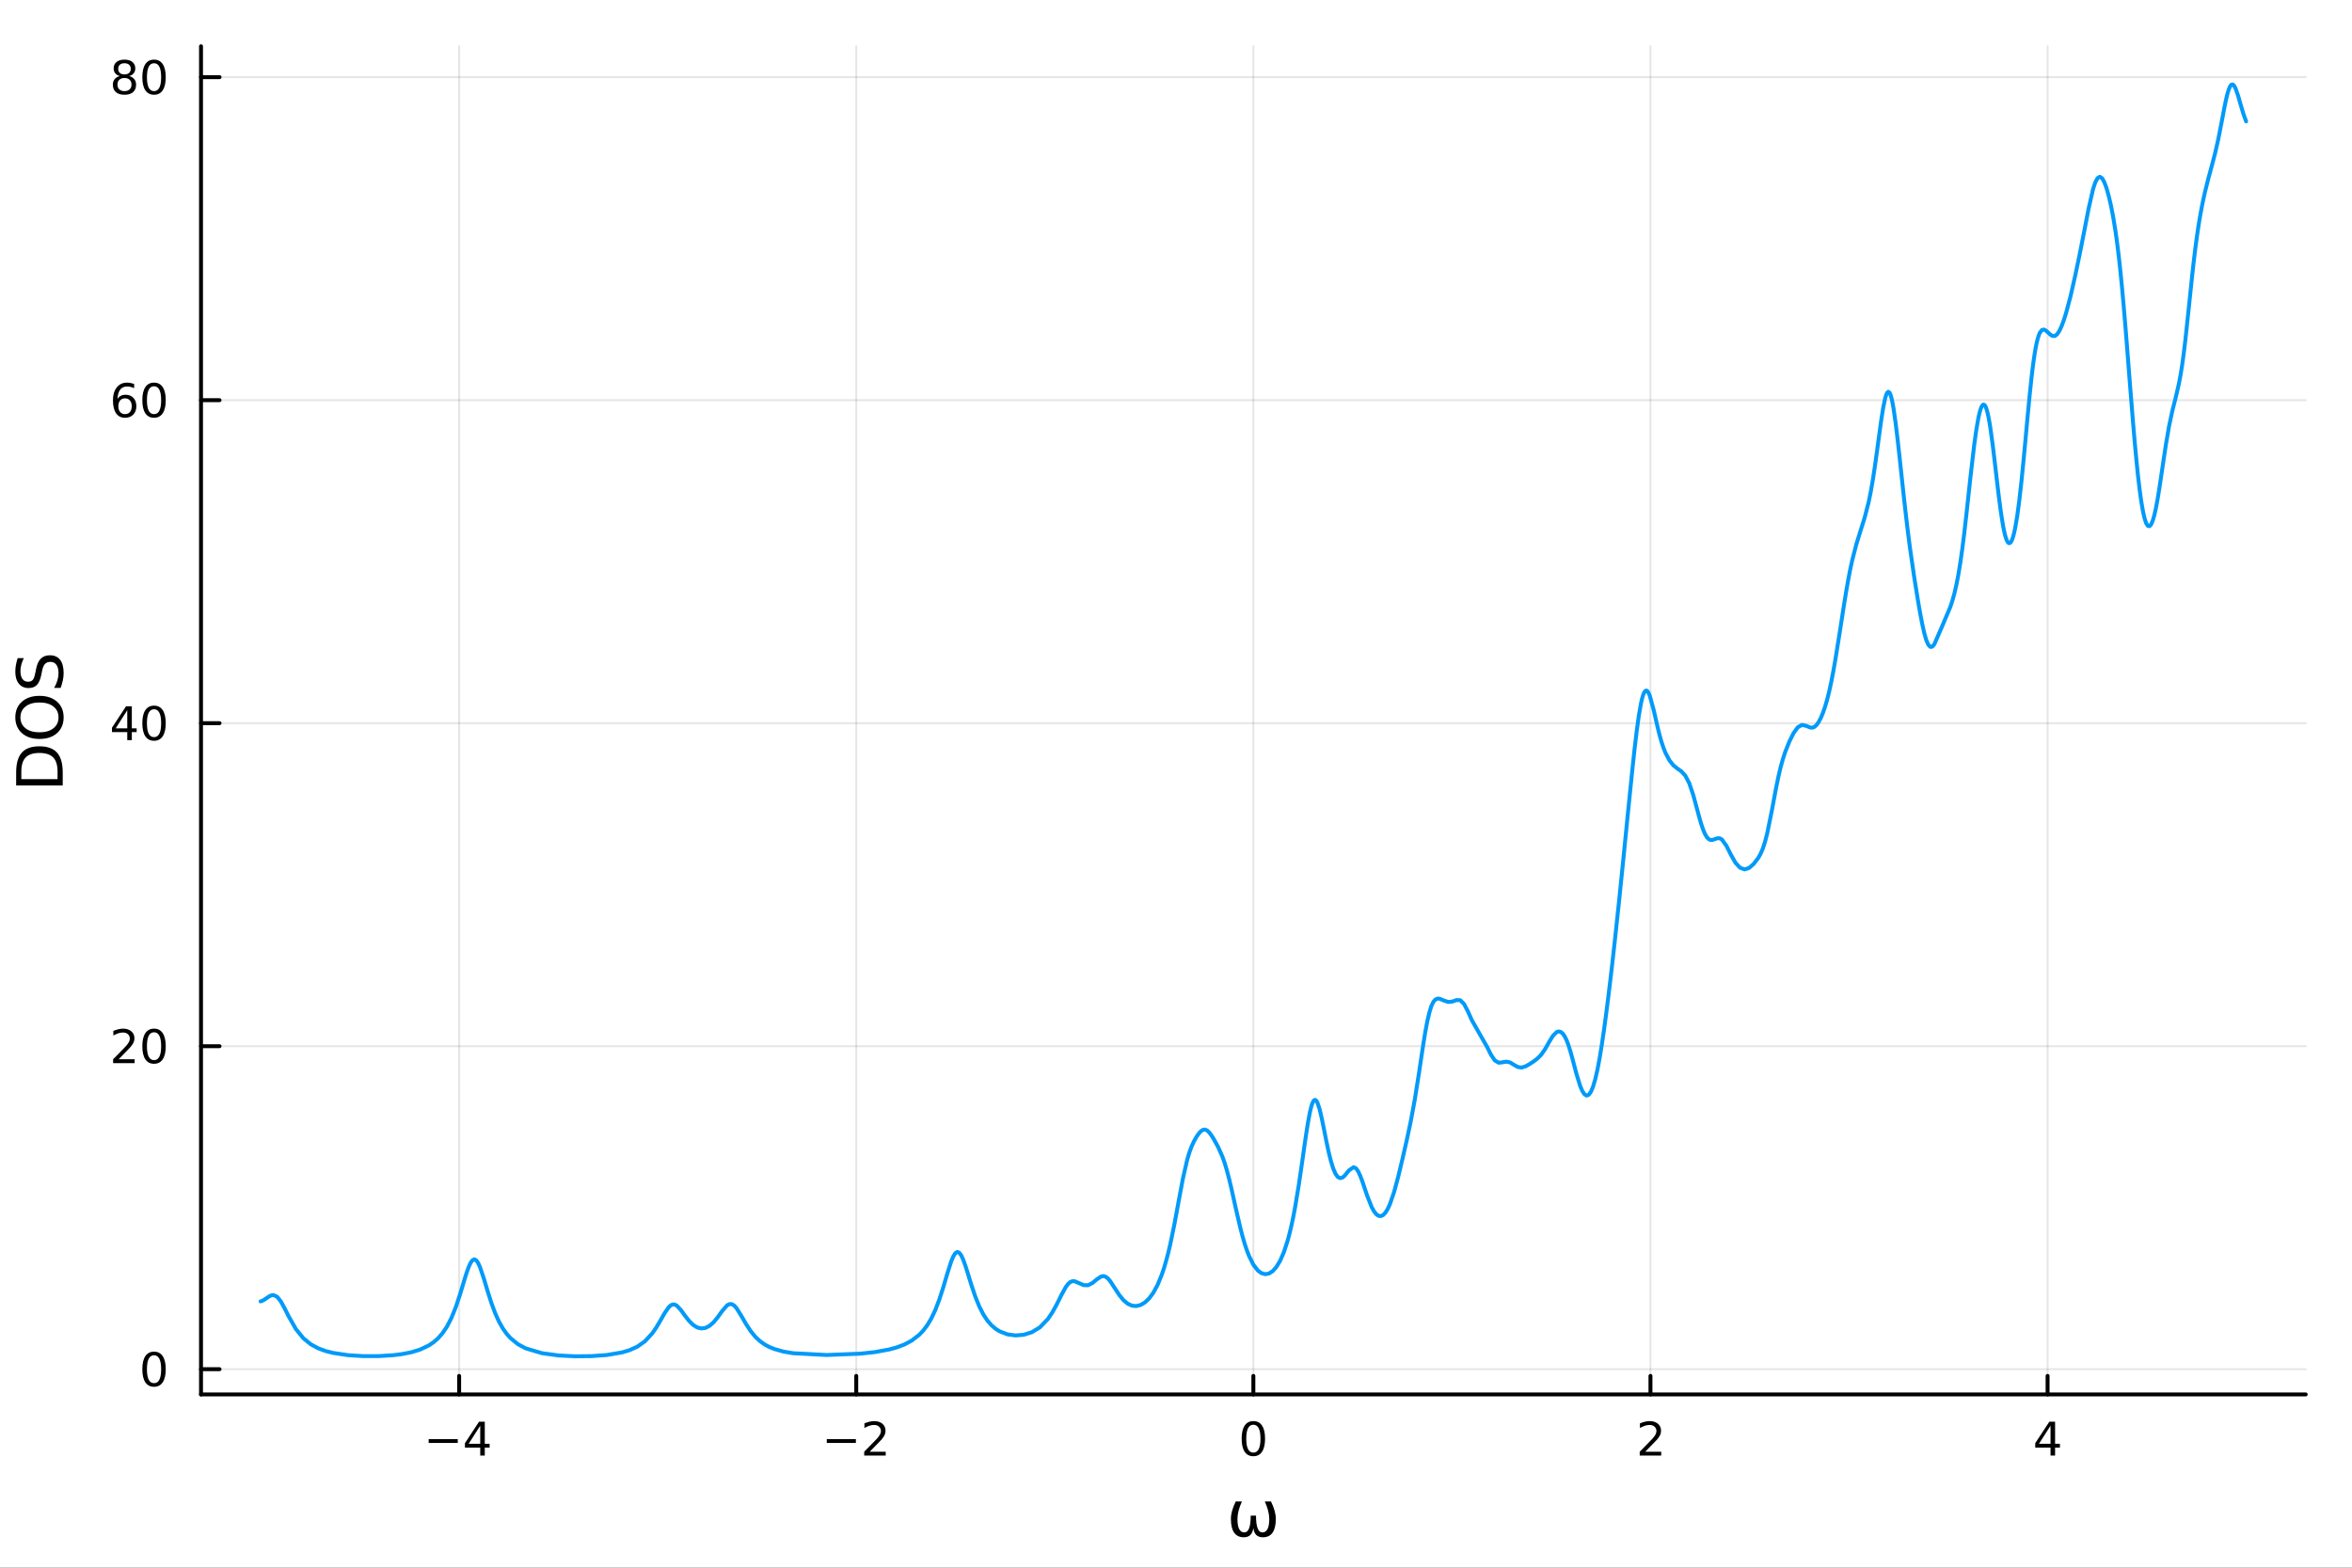 <?xml version="1.0" encoding="utf-8"?>
<svg xmlns="http://www.w3.org/2000/svg" xmlns:xlink="http://www.w3.org/1999/xlink" width="600" height="400" viewBox="0 0 2400 1600">
<rect x="0" y="0" width="2400" height="1600" fill="#333333" stroke="none"/>
<defs>
  <clipPath id="clip150">
    <rect x="0" y="0" width="2400" height="1600"/>
  </clipPath>
</defs>
<path clip-path="url(#clip150)" d="M0 1600 L2400 1600 L2400 0 L0 0  Z" fill="#ffffff" fill-rule="evenodd" fill-opacity="1"/>
<defs>
  <clipPath id="clip151">
    <rect x="480" y="0" width="1681" height="1600"/>
  </clipPath>
</defs>
<path clip-path="url(#clip150)" d="M205.121 1423.18 L2352.76 1423.18 L2352.76 47.244 L205.121 47.244  Z" fill="#ffffff" fill-rule="evenodd" fill-opacity="1"/>
<defs>
  <clipPath id="clip152">
    <rect x="205" y="47" width="2149" height="1377"/>
  </clipPath>
</defs>
<polyline clip-path="url(#clip152)" style="stroke:#000000; stroke-linecap:round; stroke-linejoin:round; stroke-width:2; stroke-opacity:0.1; fill:none" points="468.51,1423.18 468.51,47.244 "/>
<polyline clip-path="url(#clip152)" style="stroke:#000000; stroke-linecap:round; stroke-linejoin:round; stroke-width:2; stroke-opacity:0.1; fill:none" points="873.724,1423.18 873.724,47.244 "/>
<polyline clip-path="url(#clip152)" style="stroke:#000000; stroke-linecap:round; stroke-linejoin:round; stroke-width:2; stroke-opacity:0.1; fill:none" points="1278.94,1423.18 1278.94,47.244 "/>
<polyline clip-path="url(#clip152)" style="stroke:#000000; stroke-linecap:round; stroke-linejoin:round; stroke-width:2; stroke-opacity:0.1; fill:none" points="1684.15,1423.18 1684.15,47.244 "/>
<polyline clip-path="url(#clip152)" style="stroke:#000000; stroke-linecap:round; stroke-linejoin:round; stroke-width:2; stroke-opacity:0.1; fill:none" points="2089.37,1423.18 2089.37,47.244 "/>
<polyline clip-path="url(#clip150)" style="stroke:#000000; stroke-linecap:round; stroke-linejoin:round; stroke-width:4; stroke-opacity:1; fill:none" points="205.121,1423.18 2352.76,1423.18 "/>
<polyline clip-path="url(#clip150)" style="stroke:#000000; stroke-linecap:round; stroke-linejoin:round; stroke-width:4; stroke-opacity:1; fill:none" points="468.51,1423.18 468.51,1404.28 "/>
<polyline clip-path="url(#clip150)" style="stroke:#000000; stroke-linecap:round; stroke-linejoin:round; stroke-width:4; stroke-opacity:1; fill:none" points="873.724,1423.18 873.724,1404.28 "/>
<polyline clip-path="url(#clip150)" style="stroke:#000000; stroke-linecap:round; stroke-linejoin:round; stroke-width:4; stroke-opacity:1; fill:none" points="1278.94,1423.18 1278.94,1404.28 "/>
<polyline clip-path="url(#clip150)" style="stroke:#000000; stroke-linecap:round; stroke-linejoin:round; stroke-width:4; stroke-opacity:1; fill:none" points="1684.15,1423.18 1684.15,1404.28 "/>
<polyline clip-path="url(#clip150)" style="stroke:#000000; stroke-linecap:round; stroke-linejoin:round; stroke-width:4; stroke-opacity:1; fill:none" points="2089.37,1423.18 2089.37,1404.28 "/>
<path clip-path="url(#clip150)" d="M437.411 1468.75 L467.087 1468.75 L467.087 1472.69 L437.411 1472.69 L437.411 1468.75 Z" fill="#000000" fill-rule="nonzero" fill-opacity="1" /><path clip-path="url(#clip150)" d="M490.026 1455.09 L478.221 1473.54 L490.026 1473.54 L490.026 1455.09 M488.799 1451.02 L494.679 1451.02 L494.679 1473.54 L499.61 1473.54 L499.61 1477.43 L494.679 1477.43 L494.679 1485.58 L490.026 1485.58 L490.026 1477.43 L474.424 1477.43 L474.424 1472.92 L488.799 1451.02 Z" fill="#000000" fill-rule="nonzero" fill-opacity="1" /><path clip-path="url(#clip150)" d="M843.667 1468.75 L873.342 1468.75 L873.342 1472.69 L843.667 1472.69 L843.667 1468.75 Z" fill="#000000" fill-rule="nonzero" fill-opacity="1" /><path clip-path="url(#clip150)" d="M887.463 1481.64 L903.782 1481.64 L903.782 1485.58 L881.838 1485.58 L881.838 1481.64 Q884.5 1478.89 889.083 1474.26 Q893.689 1469.61 894.87 1468.27 Q897.115 1465.74 897.995 1464.01 Q898.898 1462.25 898.898 1460.56 Q898.898 1457.8 896.953 1456.07 Q895.032 1454.33 891.93 1454.33 Q889.731 1454.33 887.277 1455.09 Q884.847 1455.86 882.069 1457.41 L882.069 1452.69 Q884.893 1451.55 887.347 1450.97 Q889.801 1450.39 891.838 1450.39 Q897.208 1450.39 900.402 1453.08 Q903.597 1455.77 903.597 1460.26 Q903.597 1462.39 902.787 1464.31 Q902 1466.2 899.893 1468.8 Q899.314 1469.47 896.213 1472.69 Q893.111 1475.88 887.463 1481.64 Z" fill="#000000" fill-rule="nonzero" fill-opacity="1" /><path clip-path="url(#clip150)" d="M1278.94 1454.1 Q1275.33 1454.1 1273.5 1457.66 Q1271.69 1461.2 1271.69 1468.33 Q1271.69 1475.44 1273.5 1479.01 Q1275.33 1482.55 1278.94 1482.55 Q1282.57 1482.55 1284.38 1479.01 Q1286.21 1475.44 1286.21 1468.33 Q1286.21 1461.2 1284.38 1457.66 Q1282.57 1454.1 1278.94 1454.1 M1278.94 1450.39 Q1284.75 1450.39 1287.8 1455 Q1290.88 1459.58 1290.88 1468.33 Q1290.88 1477.06 1287.8 1481.67 Q1284.75 1486.25 1278.94 1486.25 Q1273.13 1486.25 1270.05 1481.67 Q1266.99 1477.06 1266.99 1468.33 Q1266.99 1459.58 1270.05 1455 Q1273.13 1450.39 1278.94 1450.39 Z" fill="#000000" fill-rule="nonzero" fill-opacity="1" /><path clip-path="url(#clip150)" d="M1678.81 1481.64 L1695.12 1481.64 L1695.12 1485.58 L1673.18 1485.58 L1673.18 1481.64 Q1675.84 1478.89 1680.43 1474.26 Q1685.03 1469.61 1686.21 1468.27 Q1688.46 1465.74 1689.34 1464.01 Q1690.24 1462.25 1690.24 1460.56 Q1690.24 1457.8 1688.3 1456.07 Q1686.37 1454.33 1683.27 1454.33 Q1681.07 1454.33 1678.62 1455.09 Q1676.19 1455.86 1673.41 1457.41 L1673.41 1452.69 Q1676.24 1451.55 1678.69 1450.97 Q1681.14 1450.39 1683.18 1450.39 Q1688.55 1450.39 1691.75 1453.08 Q1694.94 1455.77 1694.94 1460.26 Q1694.94 1462.39 1694.13 1464.31 Q1693.34 1466.2 1691.24 1468.8 Q1690.66 1469.47 1687.56 1472.69 Q1684.45 1475.88 1678.81 1481.64 Z" fill="#000000" fill-rule="nonzero" fill-opacity="1" /><path clip-path="url(#clip150)" d="M2092.38 1455.09 L2080.57 1473.54 L2092.38 1473.54 L2092.38 1455.09 M2091.15 1451.02 L2097.03 1451.02 L2097.03 1473.54 L2101.96 1473.54 L2101.96 1477.43 L2097.03 1477.43 L2097.03 1485.58 L2092.38 1485.58 L2092.38 1477.43 L2076.77 1477.43 L2076.77 1472.92 L2091.15 1451.02 Z" fill="#000000" fill-rule="nonzero" fill-opacity="1" /><path clip-path="url(#clip150)" d="M1269.23 1568.97 Q1256.02 1568.97 1256.02 1550.06 Q1256.02 1542.58 1260.96 1532.4 L1267.26 1532.4 Q1262.71 1542.58 1262.71 1550.22 Q1262.71 1564 1269.77 1564 Q1276.23 1564 1276.23 1546.88 L1281.64 1546.88 Q1281.64 1564 1288.11 1564 Q1295.17 1564 1295.17 1550.22 Q1295.17 1542.58 1290.62 1532.4 L1296.92 1532.4 Q1301.85 1542.58 1301.85 1550.06 Q1301.85 1568.97 1288.65 1568.97 Q1279.99 1568.97 1278.94 1559.45 Q1277.63 1568.97 1269.23 1568.97 Z" fill="#000000" fill-rule="nonzero" fill-opacity="1" /><polyline clip-path="url(#clip152)" style="stroke:#000000; stroke-linecap:round; stroke-linejoin:round; stroke-width:2; stroke-opacity:0.1; fill:none" points="205.121,1397.42 2352.76,1397.42 "/>
<polyline clip-path="url(#clip152)" style="stroke:#000000; stroke-linecap:round; stroke-linejoin:round; stroke-width:2; stroke-opacity:0.1; fill:none" points="205.121,1067.76 2352.76,1067.76 "/>
<polyline clip-path="url(#clip152)" style="stroke:#000000; stroke-linecap:round; stroke-linejoin:round; stroke-width:2; stroke-opacity:0.1; fill:none" points="205.121,738.09 2352.76,738.09 "/>
<polyline clip-path="url(#clip152)" style="stroke:#000000; stroke-linecap:round; stroke-linejoin:round; stroke-width:2; stroke-opacity:0.1; fill:none" points="205.121,408.424 2352.76,408.424 "/>
<polyline clip-path="url(#clip152)" style="stroke:#000000; stroke-linecap:round; stroke-linejoin:round; stroke-width:2; stroke-opacity:0.1; fill:none" points="205.121,78.757 2352.76,78.757 "/>
<polyline clip-path="url(#clip150)" style="stroke:#000000; stroke-linecap:round; stroke-linejoin:round; stroke-width:4; stroke-opacity:1; fill:none" points="205.121,1423.18 205.121,47.244 "/>
<polyline clip-path="url(#clip150)" style="stroke:#000000; stroke-linecap:round; stroke-linejoin:round; stroke-width:4; stroke-opacity:1; fill:none" points="205.121,1397.42 224.019,1397.42 "/>
<polyline clip-path="url(#clip150)" style="stroke:#000000; stroke-linecap:round; stroke-linejoin:round; stroke-width:4; stroke-opacity:1; fill:none" points="205.121,1067.76 224.019,1067.76 "/>
<polyline clip-path="url(#clip150)" style="stroke:#000000; stroke-linecap:round; stroke-linejoin:round; stroke-width:4; stroke-opacity:1; fill:none" points="205.121,738.09 224.019,738.09 "/>
<polyline clip-path="url(#clip150)" style="stroke:#000000; stroke-linecap:round; stroke-linejoin:round; stroke-width:4; stroke-opacity:1; fill:none" points="205.121,408.424 224.019,408.424 "/>
<polyline clip-path="url(#clip150)" style="stroke:#000000; stroke-linecap:round; stroke-linejoin:round; stroke-width:4; stroke-opacity:1; fill:none" points="205.121,78.757 224.019,78.757 "/>
<path clip-path="url(#clip150)" d="M157.177 1383.22 Q153.566 1383.22 151.737 1386.79 Q149.931 1390.33 149.931 1397.46 Q149.931 1404.56 151.737 1408.13 Q153.566 1411.67 157.177 1411.67 Q160.811 1411.67 162.616 1408.13 Q164.445 1404.56 164.445 1397.46 Q164.445 1390.33 162.616 1386.79 Q160.811 1383.22 157.177 1383.22 M157.177 1379.52 Q162.987 1379.52 166.042 1384.12 Q169.121 1388.71 169.121 1397.46 Q169.121 1406.18 166.042 1410.79 Q162.987 1415.37 157.177 1415.37 Q151.366 1415.37 148.288 1410.79 Q145.232 1406.18 145.232 1397.46 Q145.232 1388.71 148.288 1384.12 Q151.366 1379.52 157.177 1379.52 Z" fill="#000000" fill-rule="nonzero" fill-opacity="1" /><path clip-path="url(#clip150)" d="M121.043 1081.1 L137.362 1081.1 L137.362 1085.04 L115.418 1085.04 L115.418 1081.1 Q118.08 1078.35 122.663 1073.72 Q127.269 1069.06 128.45 1067.72 Q130.695 1065.2 131.575 1063.46 Q132.478 1061.7 132.478 1060.01 Q132.478 1057.26 130.533 1055.52 Q128.612 1053.79 125.51 1053.79 Q123.311 1053.79 120.857 1054.55 Q118.427 1055.31 115.649 1056.87 L115.649 1052.14 Q118.473 1051.01 120.927 1050.43 Q123.38 1049.85 125.418 1049.85 Q130.788 1049.85 133.982 1052.54 Q137.177 1055.22 137.177 1059.71 Q137.177 1061.84 136.367 1063.76 Q135.579 1065.66 133.473 1068.25 Q132.894 1068.93 129.792 1072.14 Q126.691 1075.34 121.043 1081.1 Z" fill="#000000" fill-rule="nonzero" fill-opacity="1" /><path clip-path="url(#clip150)" d="M157.177 1053.55 Q153.566 1053.55 151.737 1057.12 Q149.931 1060.66 149.931 1067.79 Q149.931 1074.9 151.737 1078.46 Q153.566 1082 157.177 1082 Q160.811 1082 162.616 1078.46 Q164.445 1074.9 164.445 1067.79 Q164.445 1060.66 162.616 1057.12 Q160.811 1053.55 157.177 1053.55 M157.177 1049.85 Q162.987 1049.85 166.042 1054.46 Q169.121 1059.04 169.121 1067.79 Q169.121 1076.52 166.042 1081.12 Q162.987 1085.71 157.177 1085.71 Q151.366 1085.71 148.288 1081.12 Q145.232 1076.52 145.232 1067.79 Q145.232 1059.04 148.288 1054.46 Q151.366 1049.85 157.177 1049.85 Z" fill="#000000" fill-rule="nonzero" fill-opacity="1" /><path clip-path="url(#clip150)" d="M129.862 724.884 L118.056 743.333 L129.862 743.333 L129.862 724.884 M128.635 720.81 L134.515 720.81 L134.515 743.333 L139.445 743.333 L139.445 747.222 L134.515 747.222 L134.515 755.37 L129.862 755.37 L129.862 747.222 L114.26 747.222 L114.26 742.708 L128.635 720.81 Z" fill="#000000" fill-rule="nonzero" fill-opacity="1" /><path clip-path="url(#clip150)" d="M157.177 723.889 Q153.566 723.889 151.737 727.453 Q149.931 730.995 149.931 738.125 Q149.931 745.231 151.737 748.796 Q153.566 752.337 157.177 752.337 Q160.811 752.337 162.616 748.796 Q164.445 745.231 164.445 738.125 Q164.445 730.995 162.616 727.453 Q160.811 723.889 157.177 723.889 M157.177 720.185 Q162.987 720.185 166.042 724.791 Q169.121 729.375 169.121 738.125 Q169.121 746.851 166.042 751.458 Q162.987 756.041 157.177 756.041 Q151.366 756.041 148.288 751.458 Q145.232 746.851 145.232 738.125 Q145.232 729.375 148.288 724.791 Q151.366 720.185 157.177 720.185 Z" fill="#000000" fill-rule="nonzero" fill-opacity="1" /><path clip-path="url(#clip150)" d="M127.593 406.56 Q124.445 406.56 122.593 408.713 Q120.765 410.866 120.765 414.616 Q120.765 418.342 122.593 420.518 Q124.445 422.671 127.593 422.671 Q130.742 422.671 132.57 420.518 Q134.422 418.342 134.422 414.616 Q134.422 410.866 132.57 408.713 Q130.742 406.56 127.593 406.56 M136.876 391.907 L136.876 396.167 Q135.117 395.333 133.311 394.894 Q131.529 394.454 129.769 394.454 Q125.14 394.454 122.686 397.579 Q120.255 400.704 119.908 407.023 Q121.274 405.009 123.334 403.944 Q125.394 402.856 127.871 402.856 Q133.08 402.856 136.089 406.028 Q139.121 409.176 139.121 414.616 Q139.121 419.94 135.973 423.157 Q132.825 426.375 127.593 426.375 Q121.598 426.375 118.427 421.792 Q115.256 417.185 115.256 408.458 Q115.256 400.264 119.144 395.403 Q123.033 390.519 129.584 390.519 Q131.343 390.519 133.126 390.866 Q134.931 391.213 136.876 391.907 Z" fill="#000000" fill-rule="nonzero" fill-opacity="1" /><path clip-path="url(#clip150)" d="M157.177 394.222 Q153.566 394.222 151.737 397.787 Q149.931 401.329 149.931 408.458 Q149.931 415.565 151.737 419.129 Q153.566 422.671 157.177 422.671 Q160.811 422.671 162.616 419.129 Q164.445 415.565 164.445 408.458 Q164.445 401.329 162.616 397.787 Q160.811 394.222 157.177 394.222 M157.177 390.519 Q162.987 390.519 166.042 395.125 Q169.121 399.708 169.121 408.458 Q169.121 417.185 166.042 421.792 Q162.987 426.375 157.177 426.375 Q151.366 426.375 148.288 421.792 Q145.232 417.185 145.232 408.458 Q145.232 399.708 148.288 395.125 Q151.366 390.519 157.177 390.519 Z" fill="#000000" fill-rule="nonzero" fill-opacity="1" /><path clip-path="url(#clip150)" d="M127.015 79.625 Q123.681 79.625 121.76 81.408 Q119.862 83.19 119.862 86.315 Q119.862 89.44 121.76 91.222 Q123.681 93.005 127.015 93.005 Q130.348 93.005 132.269 91.222 Q134.191 89.417 134.191 86.315 Q134.191 83.19 132.269 81.408 Q130.371 79.625 127.015 79.625 M122.339 77.635 Q119.33 76.894 117.64 74.834 Q115.973 72.773 115.973 69.811 Q115.973 65.667 118.913 63.26 Q121.876 60.852 127.015 60.852 Q132.177 60.852 135.117 63.26 Q138.056 65.667 138.056 69.811 Q138.056 72.773 136.367 74.834 Q134.7 76.894 131.714 77.635 Q135.093 78.422 136.968 80.713 Q138.867 83.005 138.867 86.315 Q138.867 91.338 135.788 94.023 Q132.732 96.709 127.015 96.709 Q121.297 96.709 118.218 94.023 Q115.163 91.338 115.163 86.315 Q115.163 83.005 117.061 80.713 Q118.959 78.422 122.339 77.635 M120.626 70.25 Q120.626 72.936 122.293 74.44 Q123.982 75.945 127.015 75.945 Q130.024 75.945 131.714 74.44 Q133.427 72.936 133.427 70.25 Q133.427 67.565 131.714 66.061 Q130.024 64.556 127.015 64.556 Q123.982 64.556 122.293 66.061 Q120.626 67.565 120.626 70.25 Z" fill="#000000" fill-rule="nonzero" fill-opacity="1" /><path clip-path="url(#clip150)" d="M157.177 64.556 Q153.566 64.556 151.737 68.121 Q149.931 71.662 149.931 78.792 Q149.931 85.898 151.737 89.463 Q153.566 93.005 157.177 93.005 Q160.811 93.005 162.616 89.463 Q164.445 85.898 164.445 78.792 Q164.445 71.662 162.616 68.121 Q160.811 64.556 157.177 64.556 M157.177 60.852 Q162.987 60.852 166.042 65.459 Q169.121 70.042 169.121 78.792 Q169.121 87.519 166.042 92.125 Q162.987 96.709 157.177 96.709 Q151.366 96.709 148.288 92.125 Q145.232 87.519 145.232 78.792 Q145.232 70.042 148.288 65.459 Q151.366 60.852 157.177 60.852 Z" fill="#000000" fill-rule="nonzero" fill-opacity="1" /><path clip-path="url(#clip150)" d="M21.768 795.209 L58.721 795.209 L58.721 787.443 Q58.721 777.608 54.265 773.056 Q49.809 768.473 40.196 768.473 Q30.648 768.473 26.224 773.056 Q21.768 777.608 21.768 787.443 L21.768 795.209 M16.484 801.638 L16.484 788.429 Q16.484 774.616 22.245 768.155 Q27.974 761.693 40.196 761.693 Q52.482 761.693 58.243 768.186 Q64.004 774.679 64.004 788.429 L64.004 801.638 L16.484 801.638 Z" fill="#000000" fill-rule="nonzero" fill-opacity="1" /><path clip-path="url(#clip150)" d="M20.845 732.156 Q20.845 739.159 26.064 743.296 Q31.284 747.402 40.292 747.402 Q49.267 747.402 54.487 743.296 Q59.707 739.159 59.707 732.156 Q59.707 725.154 54.487 721.08 Q49.267 716.974 40.292 716.974 Q31.284 716.974 26.064 721.08 Q20.845 725.154 20.845 732.156 M15.625 732.156 Q15.625 722.162 22.341 716.179 Q29.025 710.195 40.292 710.195 Q51.527 710.195 58.243 716.179 Q64.927 722.162 64.927 732.156 Q64.927 742.182 58.243 748.198 Q51.559 754.182 40.292 754.182 Q29.025 754.182 22.341 748.198 Q15.625 742.182 15.625 732.156 Z" fill="#000000" fill-rule="nonzero" fill-opacity="1" /><path clip-path="url(#clip150)" d="M18.044 671.65 L24.314 671.65 Q22.563 675.311 21.704 678.557 Q20.845 681.804 20.845 684.827 Q20.845 690.079 22.882 692.944 Q24.919 695.776 28.674 695.776 Q31.826 695.776 33.449 693.899 Q35.04 691.989 36.027 686.705 L36.823 682.822 Q38.191 675.629 41.66 672.223 Q45.098 668.786 50.891 668.786 Q57.798 668.786 61.362 673.433 Q64.927 678.048 64.927 686.992 Q64.927 690.366 64.163 694.185 Q63.399 697.973 61.904 702.047 L55.283 702.047 Q57.479 698.132 58.593 694.376 Q59.707 690.62 59.707 686.992 Q59.707 681.485 57.543 678.494 Q55.379 675.502 51.368 675.502 Q47.867 675.502 45.894 677.666 Q43.92 679.798 42.934 684.7 L42.17 688.615 Q40.737 695.808 37.682 699.023 Q34.626 702.238 29.184 702.238 Q22.882 702.238 19.253 697.813 Q15.625 693.357 15.625 685.559 Q15.625 682.217 16.23 678.748 Q16.834 675.279 18.044 671.65 Z" fill="#000000" fill-rule="nonzero" fill-opacity="1" /><polyline clip-path="url(#clip152)" style="stroke:#009af9; stroke-linecap:round; stroke-linejoin:round; stroke-width:4; stroke-opacity:1; fill:none" points="265.903,1328.21 267.552,1327.62 269.201,1326.76 270.85,1325.7 272.499,1324.56 274.147,1323.45 275.796,1322.53 277.445,1321.92 279.094,1321.76 282.905,1323.58 286.717,1328.49 290.528,1335.48 294.34,1343.09 301.963,1356.48 309.586,1365.87 317.209,1372.05 324.832,1376.15 332.455,1378.94 340.078,1380.86 355.324,1383.12 370.57,1384.06 385.816,1384.08 401.062,1383.16 410.224,1382.01 419.387,1380.22 428.549,1377.45 437.711,1373.08 442.292,1369.98 446.873,1365.98 451.454,1360.8 456.036,1354.02 460.617,1345.17 465.198,1333.81 469.779,1319.9 474.36,1304.65 476.297,1298.53 478.233,1293.15 480.17,1288.91 482.107,1286.2 484.043,1285.29 485.98,1286.28 487.916,1289.07 489.853,1293.37 493.726,1304.93 497.6,1317.86 501.473,1330 505.346,1340.42 509.219,1348.96 513.093,1355.81 516.966,1361.27 520.839,1365.63 528.586,1371.94 536.332,1376.1 553.162,1381.13 569.992,1383.4 586.822,1384.24 603.652,1384.07 619.167,1382.94 634.683,1380.31 642.441,1377.98 650.199,1374.47 657.956,1369.05 665.714,1360.65 669.873,1354.58 674.031,1347.52 678.19,1340.21 682.349,1334.18 684.428,1332.26 686.507,1331.34 688.587,1331.48 690.666,1332.61 694.824,1337.09 698.983,1342.81 703.142,1348.15 707.3,1352.24 711.459,1354.82 715.617,1355.83 719.776,1355.29 723.935,1353.21 728.093,1349.57 732.252,1344.55 737.07,1337.83 741.888,1332.32 744.297,1330.98 746.706,1330.99 749.115,1332.42 751.524,1335.09 756.343,1342.76 761.161,1351.15 765.979,1358.52 770.797,1364.39 775.615,1368.88 780.433,1372.28 785.251,1374.85 790.07,1376.81 799.706,1379.5 809.342,1381.12 843.596,1382.94 877.851,1381.58 892.87,1379.94 907.889,1377.16 915.398,1375.06 922.908,1372.19 930.417,1368.18 937.927,1362.35 942.021,1358.06 946.114,1352.66 950.208,1345.84 954.302,1337.26 958.395,1326.62 962.489,1313.94 966.583,1300.06 970.676,1287.24 972.723,1282.33 974.77,1279.05 976.817,1277.75 978.864,1278.56 980.911,1281.37 982.957,1285.86 985.004,1291.55 987.051,1297.96 991.145,1311.25 995.238,1323.41 999.332,1333.53 1003.43,1341.55 1007.54,1347.78 1011.66,1352.52 1015.78,1356.09 1019.9,1358.73 1028.13,1361.91 1036.37,1362.97 1044.61,1362.27 1052.84,1359.71 1061.08,1354.71 1069.31,1346.15 1073.87,1339.38 1078.42,1331.08 1082.97,1321.91 1087.53,1313.59 1089.8,1310.51 1092.08,1308.48 1094.36,1307.58 1096.63,1307.67 1101.19,1309.63 1105.74,1311.63 1110.29,1311.72 1114.84,1309.37 1119.4,1305.56 1123.95,1302.65 1126.23,1302.38 1128.5,1303.19 1130.78,1305.07 1133.06,1307.83 1137.61,1314.8 1142.16,1321.75 1146.49,1327.04 1150.83,1330.65 1155.16,1332.59 1159.49,1332.98 1163.82,1331.9 1168.15,1329.37 1172.49,1325.29 1176.82,1319.45 1181.15,1311.5 1185.48,1300.98 1187.65,1294.57 1189.81,1287.3 1191.98,1279.11 1194.15,1269.97 1198.48,1248.95 1202.81,1225.44 1207.14,1202.38 1211.47,1183.49 1213.73,1176 1215.98,1169.96 1218.23,1165.07 1220.48,1160.98 1222.74,1157.57 1224.99,1154.91 1227.24,1153.24 1229.49,1152.82 1231.74,1153.75 1234,1155.88 1236.25,1158.91 1238.5,1162.49 1243.01,1170.68 1247.51,1180.87 1249.76,1187.31 1252.01,1194.84 1254.27,1203.45 1256.52,1212.96 1261.02,1233.26 1265.53,1252.74 1267.78,1261.42 1270.03,1269.19 1272.28,1276 1274.54,1281.85 1279.04,1290.88 1283.54,1296.72 1287.34,1299.48 1291.13,1300.46 1294.92,1299.74 1298.71,1297.3 1302.5,1293.02 1306.29,1286.68 1310.09,1277.95 1313.88,1266.36 1315.77,1259.33 1317.67,1251.39 1319.57,1242.47 1321.46,1232.55 1325.25,1209.73 1329.04,1183.76 1330.94,1170.34 1332.84,1157.31 1334.73,1145.38 1336.63,1135.31 1337.58,1131.21 1338.52,1127.84 1339.47,1125.26 1340.42,1123.53 1341.37,1122.66 1342.32,1122.66 1343.26,1123.49 1344.21,1125.12 1346.53,1131.98 1348.84,1141.86 1351.16,1153.29 1353.47,1164.94 1355.78,1175.79 1358.1,1185.13 1360.41,1192.57 1362.73,1197.92 1365.04,1201.17 1367.36,1202.43 1369.67,1201.93 1371.99,1200.04 1376.62,1194.39 1381.25,1191.25 1383.56,1192.3 1385.87,1195.45 1388.19,1200.45 1390.5,1206.75 1395.13,1220.51 1399.76,1232.15 1402.08,1236.34 1404.39,1239.28 1406.71,1240.89 1409.02,1241.18 1411.34,1240.12 1413.65,1237.73 1415.96,1234.02 1418.28,1229 1422.52,1216.65 1426.76,1200.93 1431,1183.23 1435.24,1164.67 1439.48,1144.82 1443.72,1121.89 1447.96,1095.05 1452.2,1066.71 1454.32,1053.63 1456.44,1042.28 1458.57,1033.18 1460.69,1026.55 1462.81,1022.26 1464.93,1019.96 1467.05,1019.15 1469.17,1019.37 1473.41,1021.16 1477.65,1022.61 1481.89,1022.24 1486.13,1020.71 1490.05,1020.84 1493.96,1024.74 1497.88,1032.27 1501.8,1041.07 1509.63,1054.86 1517.46,1068.53 1521.38,1076.41 1525.3,1082.26 1529.21,1084.61 1533.13,1084.23 1537.05,1083.5 1540.96,1084.37 1544.88,1086.78 1548.79,1089 1552.76,1089.55 1556.73,1088.29 1560.7,1086.06 1564.66,1083.48 1568.63,1080.51 1572.6,1076.53 1576.57,1070.85 1580.53,1063.83 1584.5,1057.28 1588.47,1053.3 1590.45,1052.7 1592.44,1053.12 1594.42,1054.63 1596.4,1057.31 1598.39,1061.23 1600.37,1066.39 1602.35,1072.67 1604.34,1079.78 1608.31,1094.84 1612.27,1107.94 1614.5,1113.28 1616.72,1116.75 1618.94,1118.15 1621.17,1117.34 1623.39,1114.28 1625.61,1108.95 1627.83,1101.38 1630.06,1091.65 1632.28,1079.88 1634.5,1066.29 1636.73,1051.12 1638.95,1034.66 1641.17,1017.15 1643.4,998.753 1645.62,979.582 1647.84,959.688 1652.29,917.963 1656.74,874.246 1661.18,829.567 1665.63,785.714 1667.85,765.15 1670.07,746.391 1672.3,730.271 1674.52,717.622 1675.63,712.819 1676.74,709.114 1677.86,706.541 1678.97,705.109 1680.08,704.795 1681.19,705.549 1682.3,707.29 1683.41,709.914 1687.44,724.663 1691.47,742.298 1693.49,750.389 1695.5,757.486 1697.52,763.507 1699.53,768.528 1703.56,776.118 1707.59,781.146 1711.62,784.387 1715.65,787.24 1719.68,791.623 1723.7,799.3 1727.73,811.149 1731.76,825.973 1733.78,833.498 1735.79,840.464 1737.81,846.474 1739.82,851.245 1741.84,854.628 1743.85,856.615 1745.86,857.351 1747.88,857.136 1750.19,856.288 1752.49,855.529 1754.8,855.564 1757.11,856.857 1761.72,863.341 1766.33,872.538 1770.94,880.634 1775.56,885.625 1780.17,887.304 1784.78,885.855 1789.4,881.787 1794.01,875.797 1796.32,871.776 1798.62,866.526 1800.93,859.594 1803.24,850.737 1807.85,828.114 1812.46,803.483 1814.77,792.353 1817.07,782.631 1819.38,774.365 1821.69,767.346 1825.96,756.648 1830.23,748.144 1834.5,742.247 1838.77,739.873 1843.04,740.819 1847.31,742.568 1849.45,742.649 1851.59,741.775 1853.72,739.814 1855.86,736.763 1857.99,732.674 1860.13,727.586 1862.26,721.463 1864.4,714.2 1866.54,705.675 1868.67,695.831 1870.81,684.725 1872.94,672.521 1877.21,645.841 1881.48,618.264 1883.62,605.077 1885.76,592.787 1887.89,581.649 1890.03,571.753 1894.24,555.459 1898.45,541.883 1902.66,528.526 1906.87,512.086 1908.98,501.703 1911.08,489.591 1913.19,475.809 1915.29,460.708 1917.4,444.986 1919.5,429.716 1921.61,416.274 1923.71,406.146 1924.77,402.746 1925.82,400.631 1926.87,399.884 1927.93,400.547 1928.98,402.614 1930.03,406.038 1931.08,410.734 1932.14,416.585 1934.24,431.179 1936.35,448.599 1938.45,467.65 1940.56,487.314 1942.66,506.788 1944.77,525.484 1946.87,543.034 1948.98,559.304 1953.19,588.521 1957.4,614.728 1959.45,626.403 1961.49,637.011 1963.54,646.1 1965.58,653.209 1967.62,657.971 1969.67,660.205 1971.71,659.981 1973.76,657.638 1981.93,638.847 1990.11,619.442 1992.15,613.313 1994.2,606.02 1996.24,597.269 1998.29,586.789 2000.33,574.365 2002.38,559.911 2004.42,543.554 2006.46,525.673 2010.55,487.962 2014.64,453.013 2016.69,438.481 2018.73,426.741 2019.75,422.086 2020.77,418.321 2021.8,415.502 2022.82,413.681 2023.87,412.892 2024.91,413.227 2025.96,414.701 2027.01,417.31 2028.06,421.024 2029.1,425.79 2030.15,431.533 2031.2,438.154 2033.3,453.544 2035.39,470.865 2037.49,488.906 2039.58,506.449 2041.68,522.361 2043.77,535.686 2044.82,541.145 2045.87,545.713 2046.92,549.344 2047.97,552.01 2049.01,553.698 2050.06,554.404 2051.11,554.135 2052.16,552.902 2053.2,550.722 2054.25,547.611 2055.3,543.589 2056.35,538.673 2058.44,526.25 2060.54,510.564 2062.63,491.976 2064.73,471.062 2066.83,448.668 2068.92,425.895 2071.02,404.003 2073.11,384.225 2074.16,375.453 2075.21,367.549 2076.26,360.571 2077.3,354.545 2078.35,349.471 2079.4,345.322 2080.45,342.051 2081.49,339.595 2083.59,336.827 2085.69,336.351 2087.78,337.444 2089.88,339.358 2092.17,341.524 2094.47,342.925 2096.77,342.927 2099.06,341.221 2101.36,337.807 2103.65,332.885 2105.95,326.709 2108.25,319.469 2112.84,302.166 2117.43,281.892 2122.02,260.036 2126.61,236.827 2131.21,213.017 2135.8,192.924 2138.09,186.001 2140.39,181.776 2142.68,180.42 2144.98,181.885 2147.28,185.933 2149.57,192.216 2151.87,200.413 2154.16,210.402 2156.46,222.337 2158.76,236.586 2159.9,244.716 2161.05,253.582 2162.2,263.223 2163.35,273.659 2165.02,290.231 2166.68,308.389 2168.35,327.922 2170.02,348.504 2173.35,391.129 2176.69,432.687 2178.36,452.021 2180.03,469.917 2181.69,486.073 2183.36,500.237 2185.03,512.216 2186.7,521.884 2188.36,529.181 2190.03,534.107 2191.7,536.704 2193.37,537.044 2195.03,535.218 2196.7,531.336 2198.37,525.536 2200.04,518.001 2201.7,508.975 2203.37,498.77 2206.71,476.378 2210.04,454.125 2213.38,434.718 2216.71,419.135 2220.05,405.968 2223.38,391.674 2225.05,382.823 2226.72,372.339 2228.39,360.094 2230.05,346.199 2233.39,314.981 2236.73,282.91 2238.39,267.905 2240.06,254.063 2241.73,241.528 2243.4,230.291 2245.06,220.242 2246.73,211.221 2248.4,203.058 2250.07,195.6 2253.4,182.251 2256.74,170.003 2260.07,157.339 2263.41,142.749 2266.74,125.829 2270.08,108.296 2271.45,101.756 2272.81,96.046 2274.18,91.452 2275.55,88.2 2276.92,86.433 2278.29,86.186 2279.66,87.388 2281.03,89.87 2283.76,97.651 2286.5,107.192 2289.24,116.353 2291.97,123.9 "/>
</svg>
